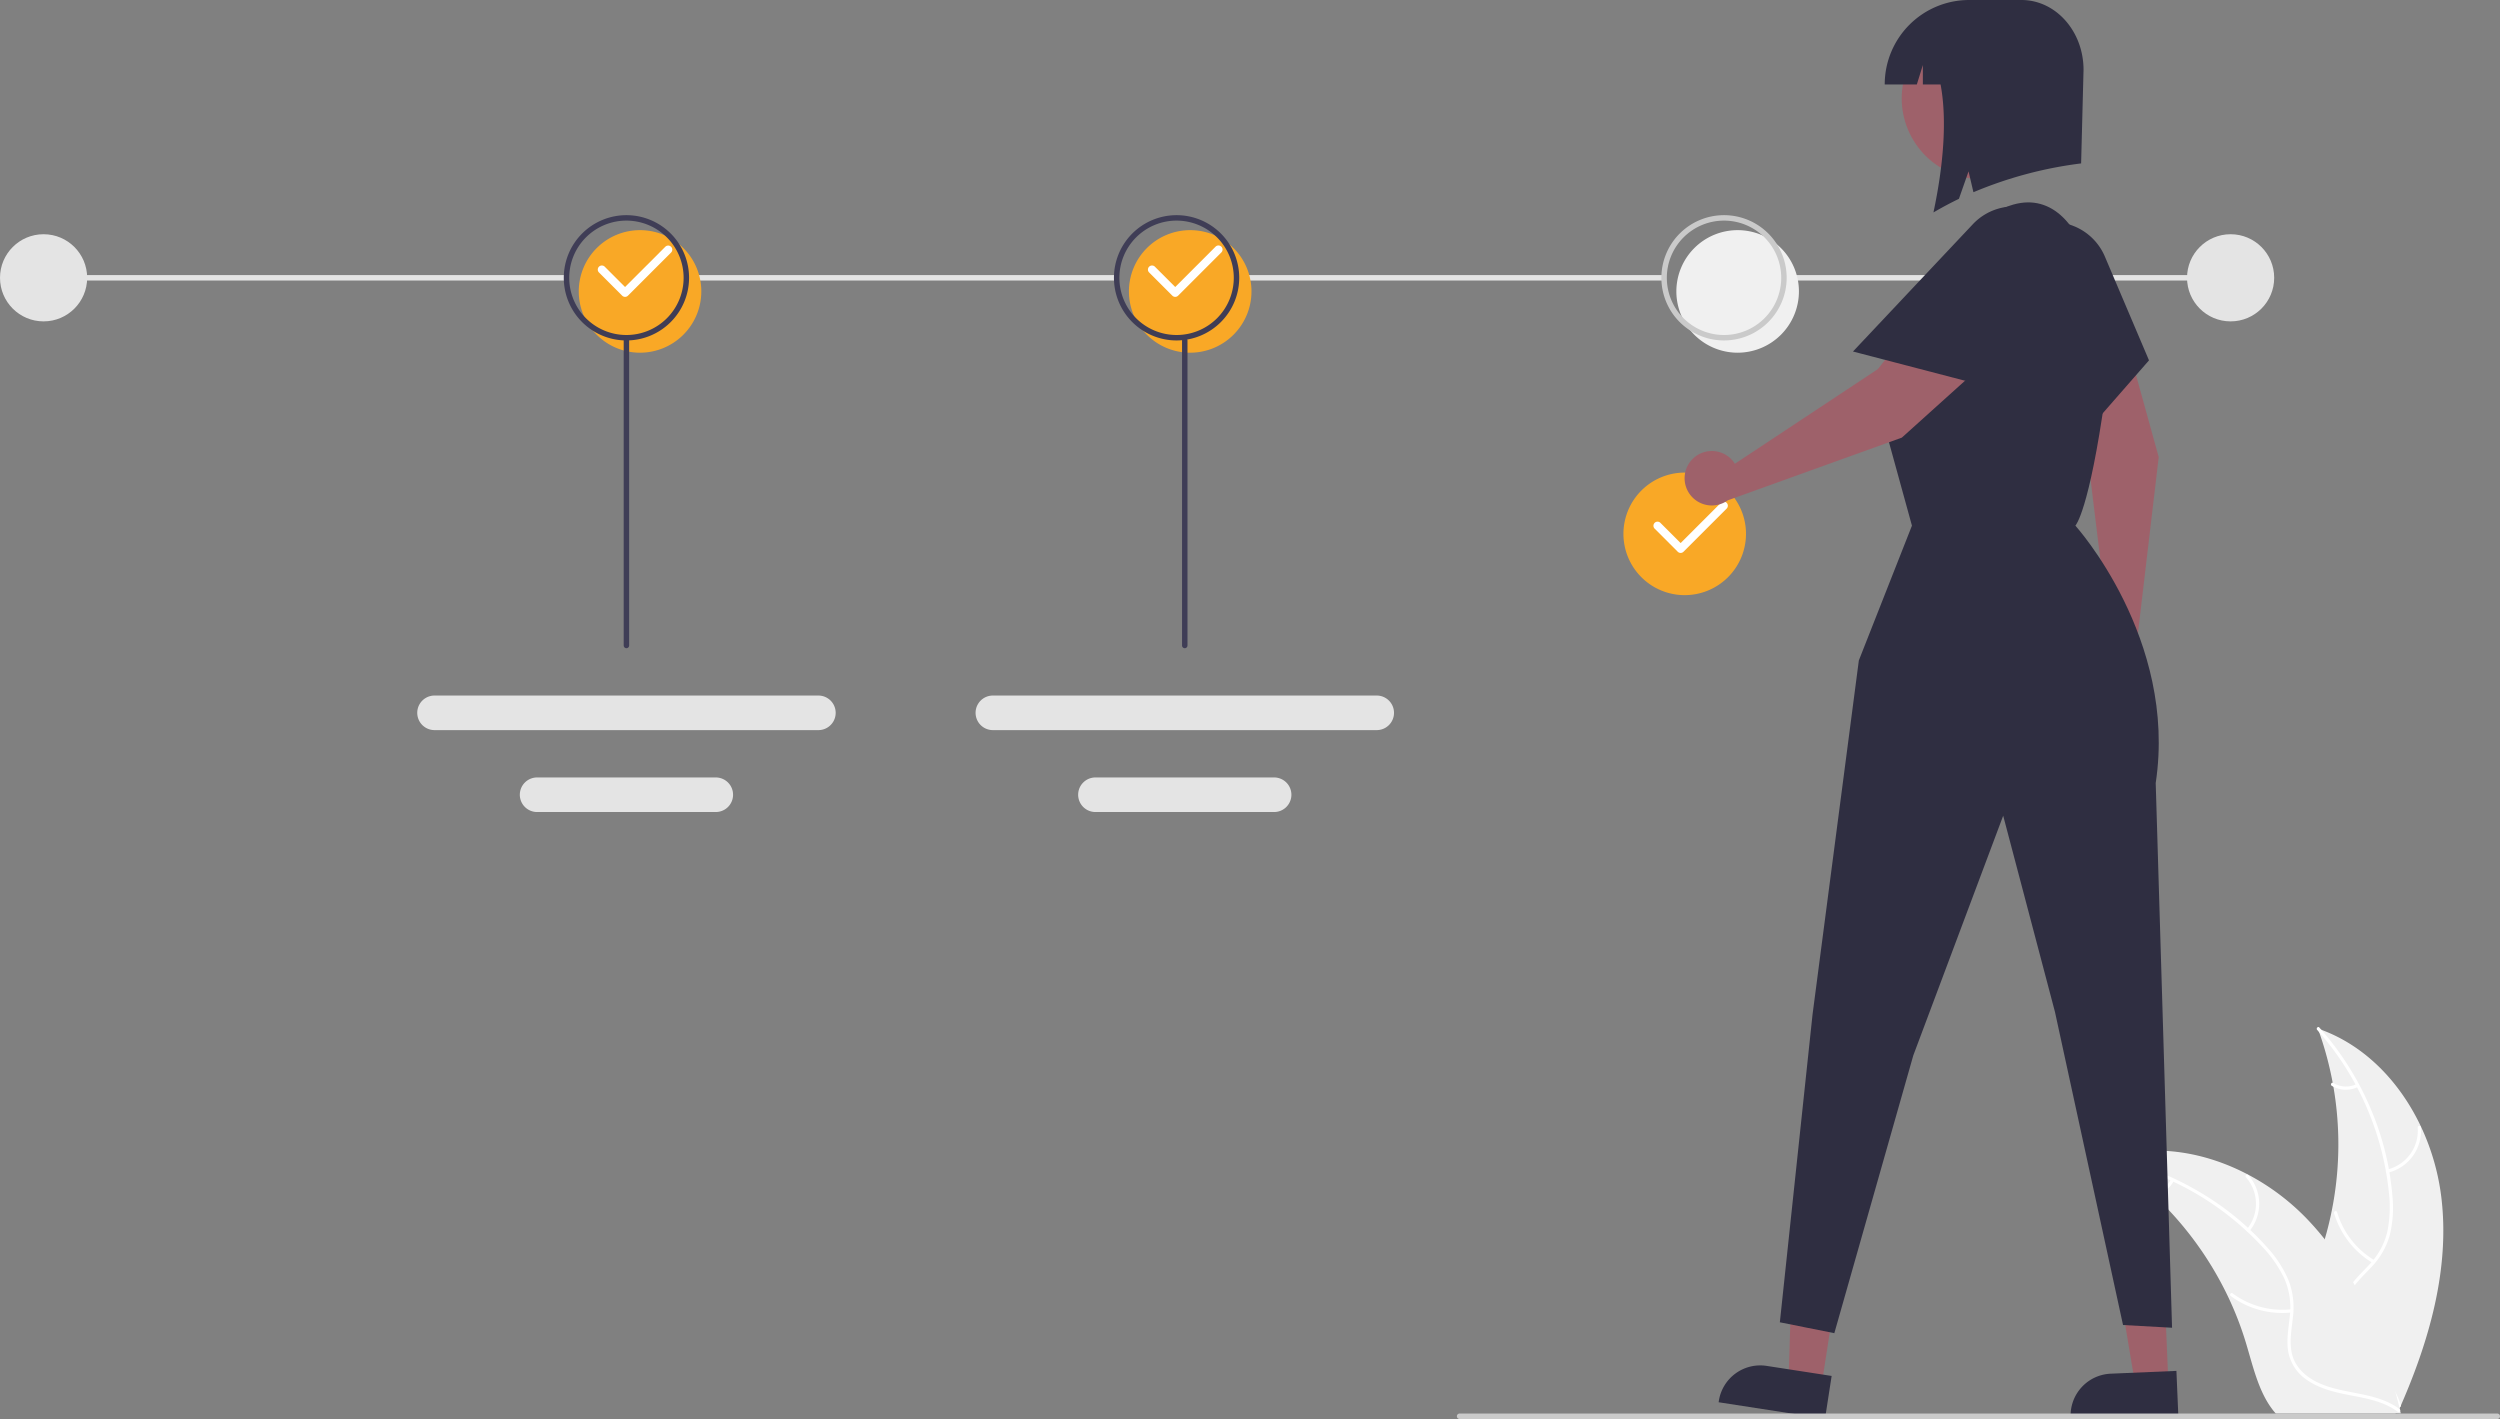 <svg xmlns="http://www.w3.org/2000/svg" data-name="Layer 1" width="917.909" height="521" viewBox="0 0 917.909 521" xmlns:xlink="http://www.w3.org/1999/xlink"><rect x="0" y="0" width="917.909" height="521" fill="#808080" stroke="none"/><path d="M1037.376,628.795c-3.318-26.678-19.851-52.964-45.294-61.646a123.863,123.863,0,0,1-.006,85.04c-3.91,10.575-9.359,21.93-5.682,32.589,2.288,6.632,7.886,11.706,14.142,14.878,6.257,3.173,13.202,4.685,20.059,6.167l1.35,1.116C1032.83,682.359,1040.693,655.473,1037.376,628.795Z" transform="translate(-141.045 -189.5)" fill="#f0f0f0"/><path d="M991.829,567.654a105.87,105.87,0,0,1,26.319,59.583,45.591,45.591,0,0,1-.519,14.275,26.149,26.149,0,0,1-6.503,12.128c-2.931,3.221-6.303,6.175-8.4,10.052a16.011,16.011,0,0,0-.782,13.071c1.852,5.311,5.501,9.64,9.218,13.749,4.126,4.563,8.484,9.236,10.238,15.285.213.733,1.337.36,1.125-.371-3.051-10.524-13.268-16.502-18.14-25.981-2.273-4.423-3.228-9.558-1.096-14.227,1.864-4.083,5.338-7.133,8.334-10.368a27.903,27.903,0,0,0,6.801-11.622,42.148,42.148,0,0,0,1.066-14.203,102.712,102.712,0,0,0-7.502-31.213A107.747,107.747,0,0,0,992.613,566.765c-.507-.567-1.287.325-.784.889Z" transform="translate(-141.045 -189.5)" fill="#fff"/><path d="M1017.829,620.067a15.884,15.884,0,0,0,12.091-16.639c-.06-.76-1.244-.702-1.184.059A14.708,14.708,0,0,1,1017.458,618.942c-.742.176-.366,1.3.371,1.125Z" transform="translate(-141.045 -189.5)" fill="#fff"/><path d="M1012.827,652.204a30.615,30.615,0,0,1-13.671-17.632c-.215-.732-1.34-.36-1.125.371a31.844,31.844,0,0,0,14.264,18.319c.657.39,1.186-.671.533-1.058Z" transform="translate(-141.045 -189.5)" fill="#fff"/><path d="M1006.248,587.558a8.991,8.991,0,0,1-8.52-.433c-.652-.398-1.18.663-.533,1.058a10.075,10.075,0,0,0,9.425.499.612.612,0,0,0,.377-.748.595.595,0,0,0-.748-.377Z" transform="translate(-141.045 -189.5)" fill="#fff"/><path d="M914.528,614.8c.4.26.8.52,1.2.79A118.408,118.408,0,0,1,930.868,627.41c.37.33.74.67,1.1,1.01A124.827,124.827,0,0,1,959.078,665.53a121.222,121.222,0,0,1,6.64,17.18c2.45,8.13,4.46,17.14,9.31,23.79a20.795,20.795,0,0,0,1.62,2h43.83c.1-.05.2-.09.3-.14l1.75.08c-.07-.31-.15-.63-.22-.94-.04-.18-.09-.36-.13-.54-.03-.12-.06-.24-.08-.35-.01-.04-.02-.08-.03-.11-.02-.11-.05-.21-.07-.31q-.66-2.685-1.36-5.37c0-.01,0-.01-.01-.02-3.59-13.63-8.35-27.08-15-39.38-.2-.37-.4-.75-.62-1.12a115.673,115.673,0,0,0-10.39-15.76,102.26,102.26,0,0,0-6.81-7.79A85.037,85.037,0,0,0,966.528,620.81c-15.72-8.3-33.92-11.48-50.72-6.41C915.378,614.53,914.958,614.66,914.528,614.8Z" transform="translate(-141.045 -189.5)" fill="#f0f0f0"/><path d="M914.627,615.356a105.87,105.87,0,0,1,56.888,31.728,45.591,45.591,0,0,1,8.181,11.71,26.148,26.148,0,0,1,2.109,13.599c-.401,4.336-1.314,8.725-.655,13.084a16.011,16.011,0,0,0,7.245,10.907c4.676,3.126,10.197,4.385,15.638,5.429,6.042,1.159,12.335,2.267,17.377,6.04.611.457,1.285-.517.675-.974-8.773-6.566-20.529-5.188-30.126-9.823-4.478-2.163-8.332-5.688-9.441-10.699-.97-4.382-.033-8.909.412-13.296a27.903,27.903,0,0,0-1.567-13.374,42.148,42.148,0,0,0-7.7-11.981A102.713,102.713,0,0,0,948.88,627.3a107.747,107.747,0,0,0-34.163-13.126c-.746-.148-.832,1.035-.091,1.182Z" transform="translate(-141.045 -189.5)" fill="#fff"/><path d="M966.942,641.551a15.884,15.884,0,0,0-.364-20.565c-.506-.57-1.416.189-.91.76a14.708,14.708,0,0,1,.299,19.13c-.486.587.491,1.259.974.675Z" transform="translate(-141.045 -189.5)" fill="#fff"/><path d="M982.297,670.222a30.615,30.615,0,0,1-21.531-5.847c-.613-.455-1.286.519-.675.974a31.844,31.844,0,0,0,22.418,6.039c.759-.084.543-1.25-.212-1.166Z" transform="translate(-141.045 -189.5)" fill="#fff"/><path d="M938.122,622.567a8.991,8.991,0,0,1-7.064,4.785c-.76.075-.543,1.24.212,1.166a10.075,10.075,0,0,0,7.826-5.276.612.612,0,0,0-.15-.824.595.595,0,0,0-.824.15Z" transform="translate(-141.045 -189.5)" fill="#fff"/><circle cx="16" cy="102" r="16" fill="#e4e4e4"/><circle cx="819" cy="102" r="16" fill="#e4e4e4"/><rect x="654.882" y="101" width="169.118" height="2" fill="#e4e4e4"/><rect x="454.094" y="101" width="156.283" height="2" fill="#e4e4e4"/><rect x="251.984" y="101" width="157.606" height="2" fill="#e4e4e4"/><rect x="16" y="101" width="191.669" height="2" fill="#e4e4e4"/><path d="M376.045,319a22.5,22.5,0,1,1,22.5-22.5A22.525,22.525,0,0,1,376.045,319Z" transform="translate(-141.045 -189.5)" fill="#f9a826"/><path d="M371.045,314.5a23,23,0,1,1,23-23A23.026,23.026,0,0,1,371.045,314.5Zm0-44a21,21,0,1,0,21,21A21.024,21.024,0,0,0,371.045,270.5Z" transform="translate(-141.045 -189.5)" fill="#3f3d56"/><path d="M370.545,298.5a1.5,1.5,0,0,1-1.061-.439l-8.5-8.5a1.5,1.5,0,1,1,2.121-2.121l7.439,7.439L385.339,280.085a1.5,1.5,0,0,1,2.121,2.121l-15.854,15.854A1.5,1.5,0,0,1,370.545,298.5Z" transform="translate(-141.045 -189.5)" fill="#fff"/><path d="M578.045,319a22.5,22.5,0,1,1,22.5-22.5A22.525,22.525,0,0,1,578.045,319Z" transform="translate(-141.045 -189.5)" fill="#f9a826"/><path d="M573.045,314.5a23,23,0,1,1,23-23A23.026,23.026,0,0,1,573.045,314.5Zm0-44a21,21,0,1,0,21,21A21.024,21.024,0,0,0,573.045,270.5Z" transform="translate(-141.045 -189.5)" fill="#3f3d56"/><path d="M572.545,298.5a1.5,1.5,0,0,1-1.061-.439l-8.5-8.5a1.5,1.5,0,1,1,2.121-2.121l7.439,7.439L587.339,280.085a1.5,1.5,0,1,1,2.121,2.121l-15.854,15.854A1.5,1.5,0,0,1,572.545,298.5Z" transform="translate(-141.045 -189.5)" fill="#fff"/><path d="M779.045,319a22.5,22.5,0,1,1,22.5-22.5A22.525,22.525,0,0,1,779.045,319Z" transform="translate(-141.045 -189.5)" fill="#f0f0f0"/><path d="M774.045,314.5a23,23,0,1,1,23-23A23.026,23.026,0,0,1,774.045,314.5Zm0-44a21,21,0,1,0,21,21A21.024,21.024,0,0,0,774.045,270.5Z" transform="translate(-141.045 -189.5)" fill="#cacaca"/><path d="M759.612,408.016a22.5,22.5,0,1,1,22.5-22.5A22.525,22.525,0,0,1,759.612,408.016Z" transform="translate(-141.045 -189.5)" fill="#f9a826"/><path d="M758.112,392.516a1.5,1.5,0,0,1-1.061-.439l-8.5-8.5a1.5,1.5,0,0,1,2.121-2.121l7.439,7.439,14.794-14.794a1.5,1.5,0,0,1,2.121,2.121l-15.854,15.854A1.5,1.5,0,0,1,758.112,392.516Z" transform="translate(-141.045 -189.5)" fill="#fff"/><polygon points="668.809 508.674 656.694 506.801 658.155 459.177 676.036 461.942 668.809 508.674" fill="#9e616a"/><path d="M811.129,710.396l-39.066-6.041.076-.494a15.387,15.387,0,0,1,17.557-12.855l.001 0,23.86,3.69Z" transform="translate(-141.045 -189.5)" fill="#2f2e41"/><polygon points="796.146 507.474 783.898 507.996 776.056 460.999 794.134 460.229 796.146 507.474" fill="#9e616a"/><path d="M940.822,708.714l-39.495,1.682-.021-.5a15.387,15.387,0,0,1,14.717-16.028l.001,0,24.122-1.028Z" transform="translate(-141.045 -189.5)" fill="#2f2e41"/><path d="M913.076,416.794a10.024,10.024,0,0,1,1.768-.329l-7.636-62.501L881.298,299.096a15.08,15.08,0,0,1,26.241-14.718l0,0a118.971,118.971,0,0,1,15.225,33.596L933.649,357.331l-7.96,67.493a9.997,9.997,0,1,1-12.614-8.03Z" transform="translate(-141.045 -189.5)" fill="#9e616a"/><path d="M875.194,298.98A20.802,20.802,0,0,1,913.862,283.666l16.216,38.142-32.734,37.447Z" transform="translate(-141.045 -189.5)" fill="#2f2e41"/><path d="M850.045,305.5l22-37,0,0c15.197-9.936,27.7-3.439,34.365,13.45,5.808,14.716,10.316,33.333,7.635,52.55-6.006,43.046-11,48-11,48s37.5,41.5,29.5,94.5l6,200-18-1-25-115-19-72-33,88-29,102-20-4,12-113,17-130,19.5-49.5-9.5-34.5S822.545,324,850.045,305.5Z" transform="translate(-141.045 -189.5)" fill="#2f2e41"/><path d="M776.939,358.344a10.024,10.024,0,0,1,1.084,1.434L830.526,325.021l37.51-47.694A15.08,15.08,0,0,1,892.928,294.226l0,0a118.971,118.971,0,0,1-23.253,28.631l-30.346,27.323-63.937,23.035a9.997,9.997,0,1,1,1.548-14.872Z" transform="translate(-141.045 -189.5)" fill="#9e616a"/><path d="M865.413,271.814a20.802,20.802,0,0,1,30.978,27.751l-26.877,31.55-48.126-12.553Z" transform="translate(-141.045 -189.5)" fill="#2f2e41"/><circle cx="869.016" cy="225.618" r="29.729" transform="translate(-142.771 254.981) rotate(-28.663)" fill="#9e616a"/><path d="M864.045,189.5h19.204c12.59,0,22.796,11.482,22.796,25.646L905.157,249.5a149.225,149.225,0,0,0-39.541,10.576l-1.792-7.654-3.536,10.081q-4.717,2.285-9.354,4.998c3.608-16.951,5.093-33.863,2.616-47h-6.504v-7.118l-2.208,7.118h-11.792v-0A31,31,0,0,1,864.045,189.5Z" transform="translate(-141.045 -189.5)" fill="#2f2e41"/><path d="M1057.955,710.5h-381a1,1,0,0,1,0-2h381a1,1,0,0,1,0,2Z" transform="translate(-141.045 -189.5)" fill="#cacaca"/><path d="M371.045,427.5a1,1,0,0,1-1-1v-112a1,1,0,0,1,2,0v112A1,1,0,0,1,371.045,427.5Z" transform="translate(-141.045 -189.5)" fill="#3f3d56"/><path d="M300.509,444.88a6.346,6.346,0,0,0,0,12.691h141.1a6.346,6.346,0,0,0,0-12.691Z" transform="translate(-141.045 -189.5)" fill="#e4e4e4"/><path d="M338.343,474.954a6.346,6.346,0,1,0-.027,12.691h65.458a6.346,6.346,0,1,0,0-12.691Z" transform="translate(-141.045 -189.5)" fill="#e4e4e4"/><path d="M505.509,444.88a6.346,6.346,0,0,0,0,12.691h141.1a6.346,6.346,0,0,0,0-12.691Z" transform="translate(-141.045 -189.5)" fill="#e4e4e4"/><path d="M543.343,474.954a6.346,6.346,0,1,0-.027,12.691h65.458a6.346,6.346,0,1,0,0-12.691Z" transform="translate(-141.045 -189.5)" fill="#e4e4e4"/><path d="M576.045,427.5a1,1,0,0,1-1-1v-112a1,1,0,0,1,2,0v112A1,1,0,0,1,576.045,427.5Z" transform="translate(-141.045 -189.5)" fill="#3f3d56"/></svg>